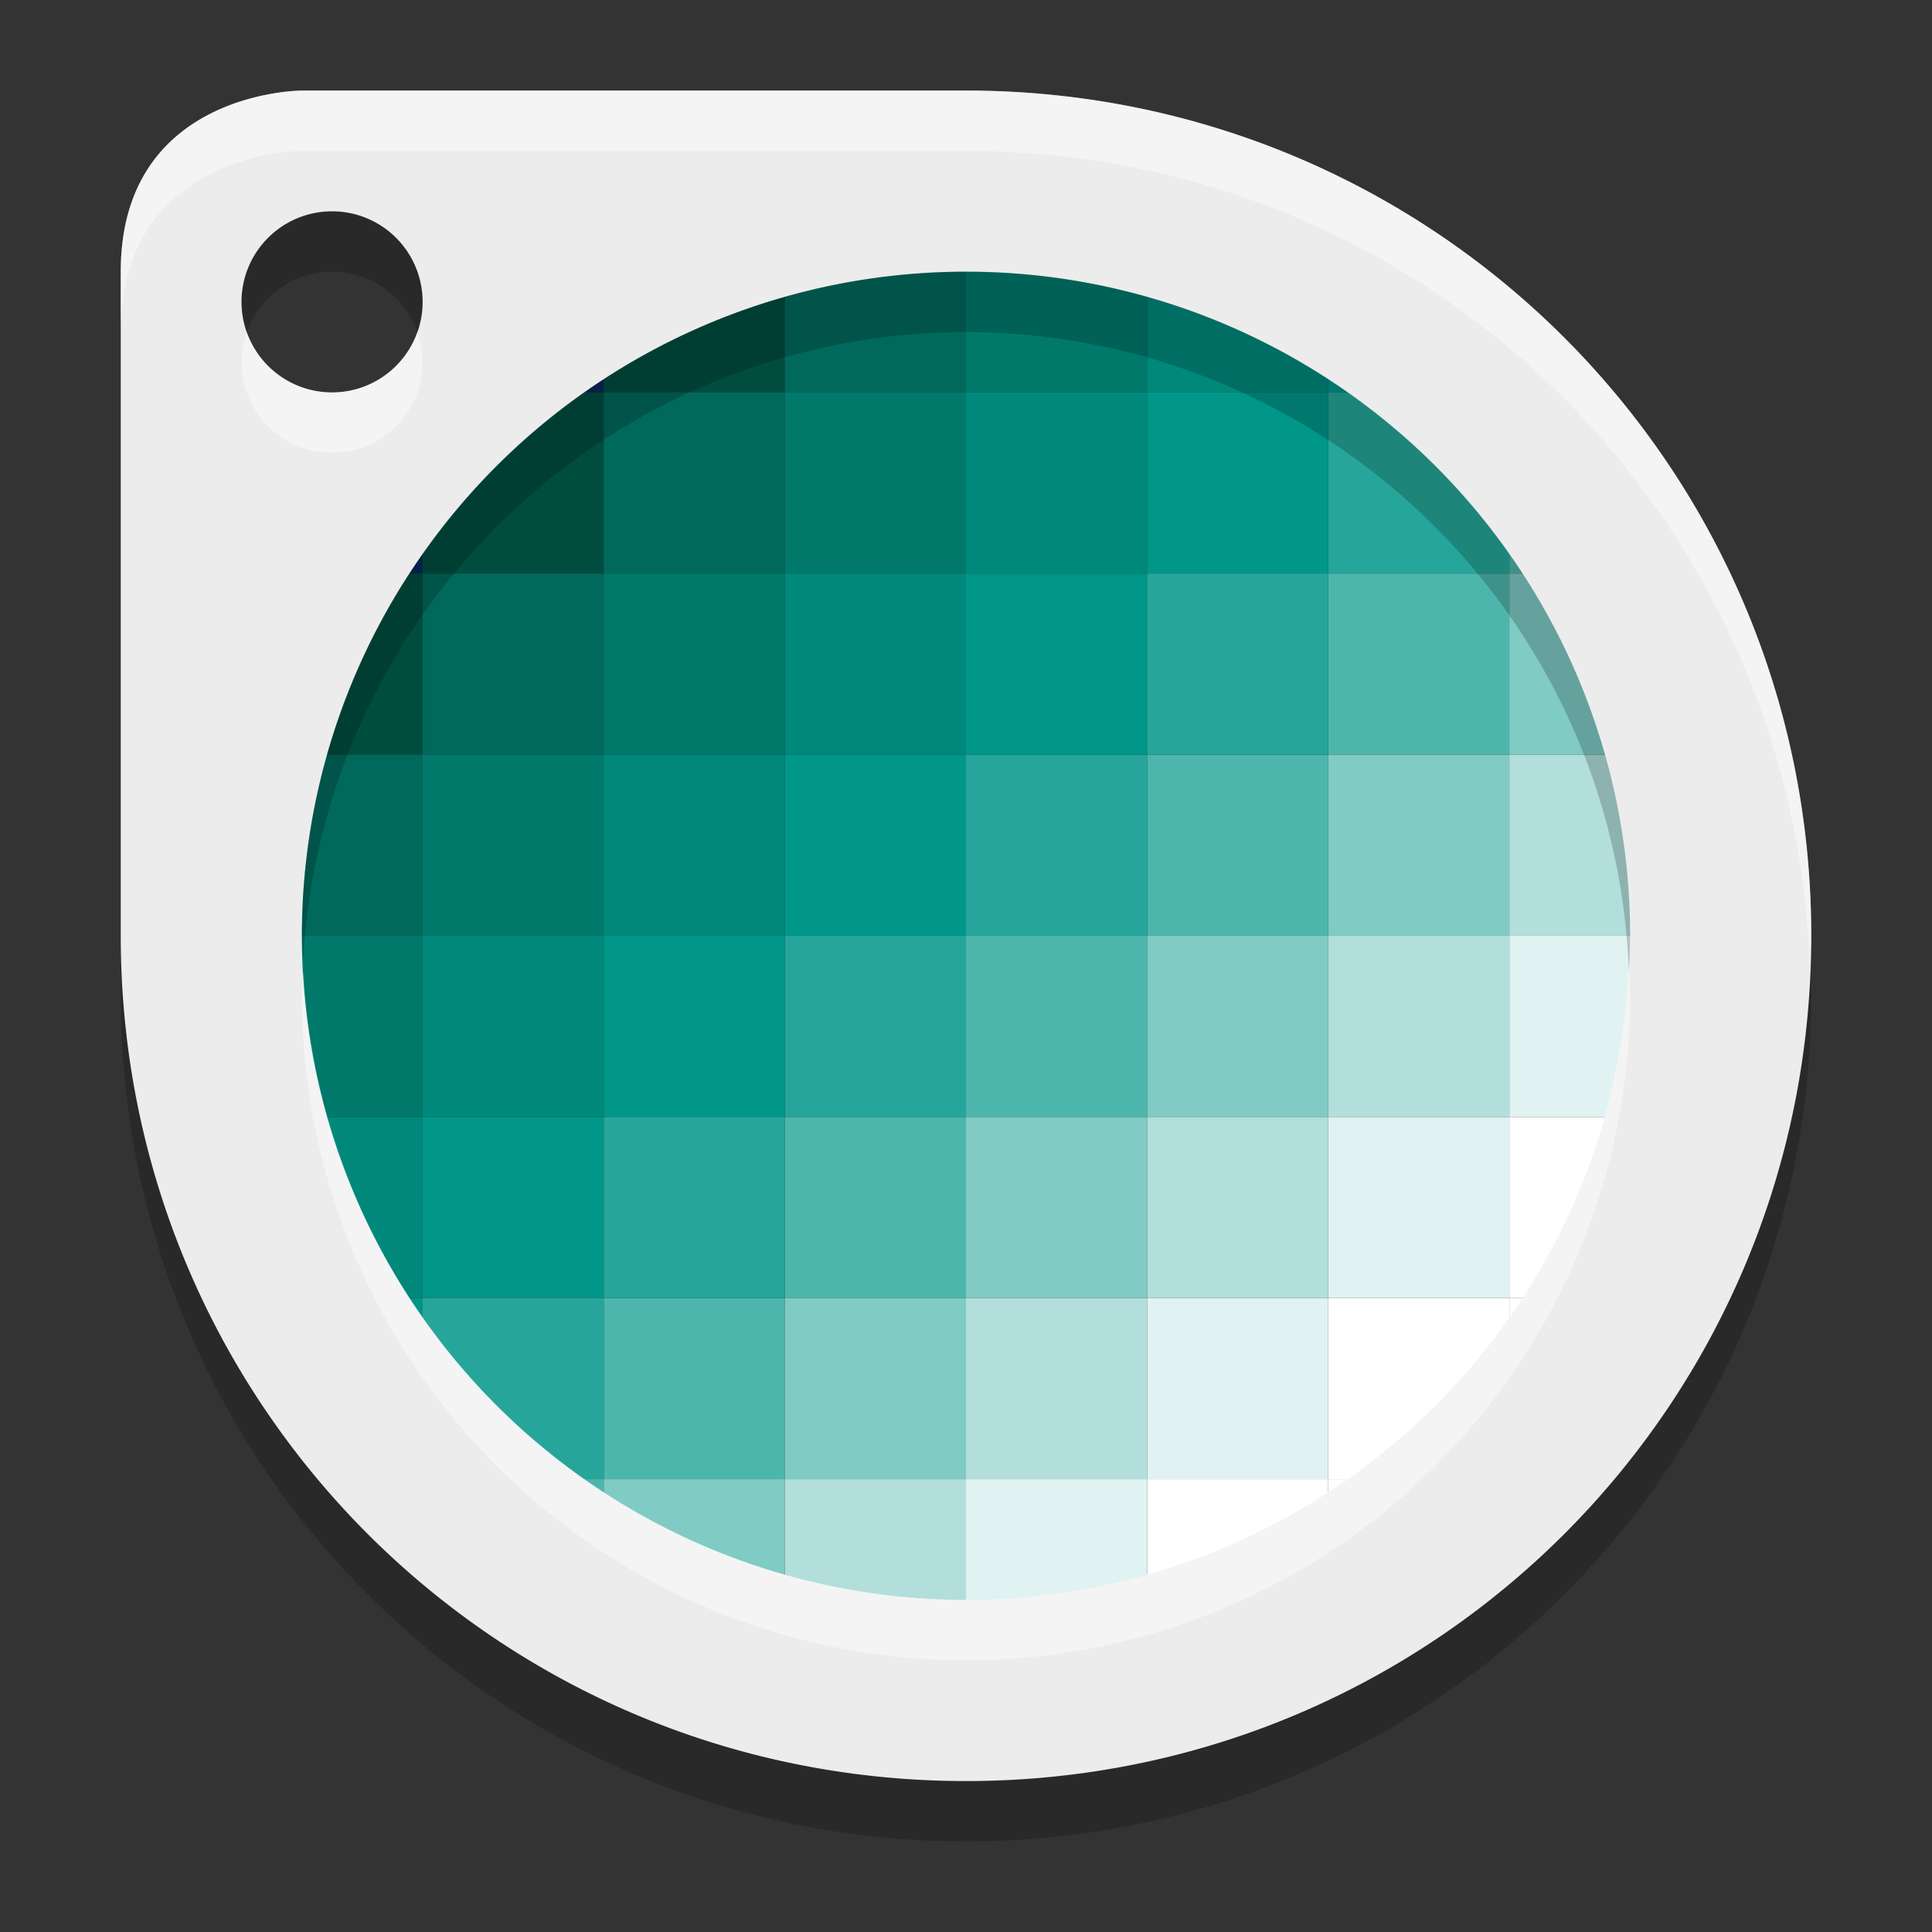 <?xml version="1.0" encoding="UTF-8" standalone="no"?>
<svg
   width="32"
   height="32"
   version="1.1"
   id="svg22"
   sodipodi:docname="gnome-color-chooser.svg"
   inkscape:version="1.1.1 (3bf5ae0d25, 2021-09-20)"
   xmlns:inkscape="http://www.inkscape.org/namespaces/inkscape"
   xmlns:sodipodi="http://sodipodi.sourceforge.net/DTD/sodipodi-0.dtd"
   xmlns="http://www.w3.org/2000/svg"
   xmlns:svg="http://www.w3.org/2000/svg">
  <rect width="100%" height="100%" fill="#333333" stroke="none"/>
  <defs
     id="defs26">
    <clipPath
       clipPathUnits="userSpaceOnUse"
       id="clipPath5590">
      <circle
         r="160"
         cy="28"
         cx="464"
         id="circle5592"
         style="opacity:1;fill:#2095f2;fill-opacity:1;stroke:none;stroke-width:2;stroke-miterlimit:4;stroke-dasharray:none;stroke-opacity:1" />
    </clipPath>
  </defs>
  <sodipodi:namedview
     id="namedview24"
     pagecolor="#505050"
     bordercolor="#ffffff"
     borderopacity="1"
     inkscape:pageshadow="0"
     inkscape:pageopacity="0"
     inkscape:pagecheckerboard="1"
     showgrid="false"
     inkscape:zoom="22.627417"
     inkscape:cx="21.633048"
     inkscape:cy="12.506951"
     inkscape:current-layer="g5408" />
  <path
     id="path8033"
     d="m 5,2.5 c 0,0 -3,0 -3,3 v 11 c 0,7.756 6.244,14 14,14 7.756,0 14,-6.244 14,-14 0,-7.756 -6.244,-14 -14,-14 z m 0.5,2 c 0.828,0 1.5,0.672 1.5,1.5 0,0.828 -0.672,1.5 -1.5,1.5 -0.828,0 -1.5,-0.672 -1.5,-1.5 0,-0.828 0.672,-1.5 1.5,-1.5 z"
     style="display:inline;opacity:0.2;fill:#000000;fill-opacity:1;stroke:none;enable-background:new"
     inkscape:connector-curvature="0"
     sodipodi:nodetypes="cssssscsssss" />
  <g
     clip-path="url(#clipPath5590)"
     id="g5408"
     transform="matrix(0.075,0,0,0.075,-18.8,13.4)"
     style="display:inline;enable-background:new">
    <rect
       style="opacity:1;fill:#4db6ac;fill-opacity:1;stroke:none;stroke-width:2;stroke-miterlimit:4;stroke-dasharray:none;stroke-opacity:1"
       id="rect5410"
       width="40"
       height="40"
       x="344"
       y="148"
       rx="0"
       ry="0" />
    <rect
       style="opacity:1;fill:#4db6ac;fill-opacity:1;stroke:none;stroke-width:2;stroke-miterlimit:4;stroke-dasharray:none;stroke-opacity:1"
       id="rect5412"
       width="40"
       height="40"
       x="384"
       y="108"
       rx="0"
       ry="0" />
    <rect
       ry="0"
       rx="0"
       y="68"
       x="424"
       height="40"
       width="40"
       id="rect5414"
       style="opacity:1;fill:#4db6ac;fill-opacity:1;stroke:none;stroke-width:2;stroke-miterlimit:4;stroke-dasharray:none;stroke-opacity:1" />
    <rect
       style="opacity:1;fill:#4db6ac;fill-opacity:1;stroke:none;stroke-width:2;stroke-miterlimit:4;stroke-dasharray:none;stroke-opacity:1"
       id="rect5416"
       width="40"
       height="40"
       x="464"
       y="28"
       rx="0"
       ry="0" />
    <rect
       ry="0"
       rx="0"
       y="-12"
       x="504"
       height="40"
       width="40"
       id="rect5418"
       style="opacity:1;fill:#4db6ac;fill-opacity:1;stroke:none;stroke-width:2;stroke-miterlimit:4;stroke-dasharray:none;stroke-opacity:1" />
    <rect
       style="opacity:1;fill:#4db6ac;fill-opacity:1;stroke:none;stroke-width:2;stroke-miterlimit:4;stroke-dasharray:none;stroke-opacity:1"
       id="rect5420"
       width="40"
       height="40"
       x="544"
       y="-52"
       rx="0"
       ry="0" />
    <rect
       ry="0"
       rx="0"
       y="-92"
       x="584"
       height="40"
       width="40"
       id="rect5422"
       style="opacity:1;fill:#4db6ac;fill-opacity:1;stroke:none;stroke-width:2;stroke-miterlimit:4;stroke-dasharray:none;stroke-opacity:1" />
    <rect
       style="opacity:1;fill:#07285b;fill-opacity:1;stroke:none;stroke-width:2;stroke-miterlimit:4;stroke-dasharray:none;stroke-opacity:1"
       id="rect5424"
       width="40"
       height="40"
       x="-384"
       y="92"
       rx="0"
       ry="0"
       transform="scale(-1)" />
    <rect
       style="opacity:1;fill:#07285b;fill-opacity:1;stroke:none;stroke-width:2;stroke-miterlimit:4;stroke-dasharray:none;stroke-opacity:1"
       id="rect5426"
       width="40"
       height="40"
       x="-344"
       y="52"
       rx="0"
       ry="0"
       transform="scale(-1)" />
    <rect
       ry="0"
       rx="0"
       y="92"
       x="-424"
       height="40"
       width="40"
       id="rect5428"
       style="opacity:1;fill:#004d40;fill-opacity:1;stroke:none;stroke-width:2;stroke-miterlimit:4;stroke-dasharray:none;stroke-opacity:1"
       transform="scale(-1)" />
    <rect
       ry="0"
       rx="0"
       y="52"
       x="-384"
       height="40"
       width="40"
       id="rect5430"
       style="opacity:1;fill:#004d40;fill-opacity:1;stroke:none;stroke-width:2;stroke-miterlimit:4;stroke-dasharray:none;stroke-opacity:1"
       transform="scale(-1)" />
    <rect
       style="opacity:1;fill:#004d40;fill-opacity:1;stroke:none;stroke-width:2;stroke-miterlimit:4;stroke-dasharray:none;stroke-opacity:1"
       id="rect5432"
       width="40"
       height="40"
       x="-344"
       y="12"
       rx="0"
       ry="0"
       transform="scale(-1)" />
    <rect
       style="opacity:1;fill:#00695c;fill-opacity:1;stroke:none;stroke-width:2;stroke-miterlimit:4;stroke-dasharray:none;stroke-opacity:1"
       id="rect5434"
       width="40"
       height="40"
       x="-464"
       y="92"
       rx="0"
       ry="0"
       transform="scale(-1)" />
    <rect
       style="opacity:1;fill:#00695c;fill-opacity:1;stroke:none;stroke-width:2;stroke-miterlimit:4;stroke-dasharray:none;stroke-opacity:1"
       id="rect5436"
       width="40"
       height="40"
       x="-424"
       y="52"
       rx="0"
       ry="0"
       transform="scale(-1)" />
    <rect
       ry="0"
       rx="0"
       y="12"
       x="-384"
       height="40"
       width="40"
       id="rect5438"
       style="opacity:1;fill:#00695c;fill-opacity:1;stroke:none;stroke-width:2;stroke-miterlimit:4;stroke-dasharray:none;stroke-opacity:1"
       transform="scale(-1)" />
    <rect
       style="opacity:1;fill:#00695c;fill-opacity:1;stroke:none;stroke-width:2;stroke-miterlimit:4;stroke-dasharray:none;stroke-opacity:1"
       id="rect5440"
       width="40"
       height="40"
       x="-344"
       y="-28"
       rx="0"
       ry="0"
       transform="scale(-1)" />
    <rect
       ry="0"
       rx="0"
       y="92"
       x="-504"
       height="40"
       width="40"
       id="rect5442"
       style="opacity:1;fill:#00796b;fill-opacity:1;stroke:none;stroke-width:2;stroke-miterlimit:4;stroke-dasharray:none;stroke-opacity:1"
       transform="scale(-1)" />
    <rect
       ry="0"
       rx="0"
       y="52"
       x="-464"
       height="40"
       width="40"
       id="rect5444"
       style="opacity:1;fill:#00796b;fill-opacity:1;stroke:none;stroke-width:2;stroke-miterlimit:4;stroke-dasharray:none;stroke-opacity:1"
       transform="scale(-1)" />
    <rect
       style="opacity:1;fill:#00796b;fill-opacity:1;stroke:none;stroke-width:2;stroke-miterlimit:4;stroke-dasharray:none;stroke-opacity:1"
       id="rect5446"
       width="40"
       height="40"
       x="-424"
       y="12"
       rx="0"
       ry="0"
       transform="scale(-1)" />
    <rect
       ry="0"
       rx="0"
       y="-28"
       x="-384"
       height="40"
       width="40"
       id="rect5448"
       style="opacity:1;fill:#00796b;fill-opacity:1;stroke:none;stroke-width:2;stroke-miterlimit:4;stroke-dasharray:none;stroke-opacity:1"
       transform="scale(-1)" />
    <rect
       style="opacity:1;fill:#00796b;fill-opacity:1;stroke:none;stroke-width:2;stroke-miterlimit:4;stroke-dasharray:none;stroke-opacity:1"
       id="rect5450"
       width="40"
       height="40"
       x="-344"
       y="-68"
       rx="0"
       ry="0"
       transform="scale(-1)" />
    <rect
       style="opacity:1;fill:#00897b;fill-opacity:1;stroke:none;stroke-width:2;stroke-miterlimit:4;stroke-dasharray:none;stroke-opacity:1"
       id="rect5452"
       width="40"
       height="40"
       x="-544"
       y="92"
       rx="0"
       ry="0"
       transform="scale(-1)" />
    <rect
       style="opacity:1;fill:#00897b;fill-opacity:1;stroke:none;stroke-width:2;stroke-miterlimit:4;stroke-dasharray:none;stroke-opacity:1"
       id="rect5454"
       width="40"
       height="40"
       x="-504"
       y="52"
       rx="0"
       ry="0"
       transform="scale(-1)" />
    <rect
       ry="0"
       rx="0"
       y="12"
       x="-464"
       height="40"
       width="40"
       id="rect5456"
       style="opacity:1;fill:#00897b;fill-opacity:1;stroke:none;stroke-width:2;stroke-miterlimit:4;stroke-dasharray:none;stroke-opacity:1"
       transform="scale(-1)" />
    <rect
       style="opacity:1;fill:#00897b;fill-opacity:1;stroke:none;stroke-width:2;stroke-miterlimit:4;stroke-dasharray:none;stroke-opacity:1"
       id="rect5458"
       width="40"
       height="40"
       x="-424"
       y="-28"
       rx="0"
       ry="0"
       transform="scale(-1)" />
    <rect
       ry="0"
       rx="0"
       y="-68"
       x="-384"
       height="40"
       width="40"
       id="rect5460"
       style="opacity:1;fill:#00897b;fill-opacity:1;stroke:none;stroke-width:2;stroke-miterlimit:4;stroke-dasharray:none;stroke-opacity:1"
       transform="scale(-1)" />
    <rect
       style="opacity:1;fill:#00897b;fill-opacity:1;stroke:none;stroke-width:2;stroke-miterlimit:4;stroke-dasharray:none;stroke-opacity:1"
       id="rect5462"
       width="40"
       height="40"
       x="-344"
       y="-108"
       rx="0"
       ry="0"
       transform="scale(-1)" />
    <rect
       ry="0"
       rx="0"
       y="92"
       x="-584"
       height="40"
       width="40"
       id="rect5464"
       style="opacity:1;fill:#009688;fill-opacity:1;stroke:none;stroke-width:2;stroke-miterlimit:4;stroke-dasharray:none;stroke-opacity:1"
       transform="scale(-1)" />
    <rect
       ry="0"
       rx="0"
       y="52"
       x="-544"
       height="40"
       width="40"
       id="rect5466"
       style="opacity:1;fill:#009688;fill-opacity:1;stroke:none;stroke-width:2;stroke-miterlimit:4;stroke-dasharray:none;stroke-opacity:1"
       transform="scale(-1)" />
    <rect
       style="opacity:1;fill:#009688;fill-opacity:1;stroke:none;stroke-width:2;stroke-miterlimit:4;stroke-dasharray:none;stroke-opacity:1"
       id="rect5468"
       width="40"
       height="40"
       x="-504"
       y="12"
       rx="0"
       ry="0"
       transform="scale(-1)" />
    <rect
       ry="0"
       rx="0"
       y="-28"
       x="-464"
       height="40"
       width="40"
       id="rect5470"
       style="opacity:1;fill:#009688;fill-opacity:1;stroke:none;stroke-width:2;stroke-miterlimit:4;stroke-dasharray:none;stroke-opacity:1"
       transform="scale(-1)" />
    <rect
       style="opacity:1;fill:#009688;fill-opacity:1;stroke:none;stroke-width:2;stroke-miterlimit:4;stroke-dasharray:none;stroke-opacity:1"
       id="rect5472"
       width="40"
       height="40"
       x="-424"
       y="-68"
       rx="0"
       ry="0"
       transform="scale(-1)" />
    <rect
       ry="0"
       rx="0"
       y="-108"
       x="-384"
       height="40"
       width="40"
       id="rect5474"
       style="opacity:1;fill:#009688;fill-opacity:1;stroke:none;stroke-width:2;stroke-miterlimit:4;stroke-dasharray:none;stroke-opacity:1"
       transform="scale(-1)" />
    <rect
       style="opacity:1;fill:#009688;fill-opacity:1;stroke:none;stroke-width:2;stroke-miterlimit:4;stroke-dasharray:none;stroke-opacity:1"
       id="rect5476"
       width="40"
       height="40"
       x="-344"
       y="-148"
       rx="0"
       ry="0"
       transform="scale(-1)" />
    <rect
       transform="scale(-1)"
       ry="0"
       rx="0"
       y="132"
       x="-424"
       height="40"
       width="40"
       id="rect5478"
       style="opacity:1;fill:#07285b;fill-opacity:1;stroke:none;stroke-width:2;stroke-miterlimit:4;stroke-dasharray:none;stroke-opacity:1" />
    <rect
       transform="scale(-1)"
       style="opacity:1;fill:#004d40;fill-opacity:1;stroke:none;stroke-width:2;stroke-miterlimit:4;stroke-dasharray:none;stroke-opacity:1"
       id="rect5480"
       width="40"
       height="40"
       x="-464"
       y="132"
       rx="0"
       ry="0" />
    <rect
       transform="scale(-1)"
       ry="0"
       rx="0"
       y="132"
       x="-504"
       height="40"
       width="40"
       id="rect5482"
       style="opacity:1;fill:#00695c;fill-opacity:1;stroke:none;stroke-width:2;stroke-miterlimit:4;stroke-dasharray:none;stroke-opacity:1" />
    <rect
       transform="scale(-1)"
       style="opacity:1;fill:#00796b;fill-opacity:1;stroke:none;stroke-width:2;stroke-miterlimit:4;stroke-dasharray:none;stroke-opacity:1"
       id="rect5484"
       width="40"
       height="40"
       x="-544"
       y="132"
       rx="0"
       ry="0" />
    <rect
       transform="scale(-1)"
       ry="0"
       rx="0"
       y="132"
       x="-584"
       height="40"
       width="40"
       id="rect5486"
       style="opacity:1;fill:#00897b;fill-opacity:1;stroke:none;stroke-width:2;stroke-miterlimit:4;stroke-dasharray:none;stroke-opacity:1" />
    <rect
       transform="scale(-1)"
       ry="0"
       rx="0"
       y="12"
       x="-304"
       height="40"
       width="40"
       id="rect5488"
       style="opacity:1;fill:#07285b;fill-opacity:1;stroke:none;stroke-width:2;stroke-miterlimit:4;stroke-dasharray:none;stroke-opacity:1" />
    <rect
       transform="scale(-1)"
       ry="0"
       rx="0"
       y="-28"
       x="-304"
       height="40"
       width="40"
       id="rect5490"
       style="opacity:1;fill:#004d40;fill-opacity:1;stroke:none;stroke-width:2;stroke-miterlimit:4;stroke-dasharray:none;stroke-opacity:1" />
    <rect
       transform="scale(-1)"
       ry="0"
       rx="0"
       y="-68"
       x="-304"
       height="40"
       width="40"
       id="rect5492"
       style="opacity:1;fill:#00695c;fill-opacity:1;stroke:none;stroke-width:2;stroke-miterlimit:4;stroke-dasharray:none;stroke-opacity:1" />
    <rect
       transform="scale(-1)"
       ry="0"
       rx="0"
       y="-108"
       x="-304"
       height="40"
       width="40"
       id="rect5494"
       style="opacity:1;fill:#00796b;fill-opacity:1;stroke:none;stroke-width:2;stroke-miterlimit:4;stroke-dasharray:none;stroke-opacity:1" />
    <rect
       transform="scale(-1)"
       ry="0"
       rx="0"
       y="-148"
       x="-304"
       height="40"
       width="40"
       id="rect5496"
       style="opacity:1;fill:#00897b;fill-opacity:1;stroke:none;stroke-width:2;stroke-miterlimit:4;stroke-dasharray:none;stroke-opacity:1" />
    <rect
       ry="0"
       rx="0"
       y="108"
       x="344"
       height="40"
       width="40"
       id="rect5498"
       style="opacity:1;fill:#26a69a;fill-opacity:1;stroke:none;stroke-width:2;stroke-miterlimit:4;stroke-dasharray:none;stroke-opacity:1" />
    <rect
       ry="0"
       rx="0"
       y="68"
       x="384"
       height="40"
       width="40"
       id="rect5500"
       style="opacity:1;fill:#26a69a;fill-opacity:1;stroke:none;stroke-width:2;stroke-miterlimit:4;stroke-dasharray:none;stroke-opacity:1" />
    <rect
       style="opacity:1;fill:#26a69a;fill-opacity:1;stroke:none;stroke-width:2;stroke-miterlimit:4;stroke-dasharray:none;stroke-opacity:1"
       id="rect5502"
       width="40"
       height="40"
       x="424"
       y="28"
       rx="0"
       ry="0" />
    <rect
       ry="0"
       rx="0"
       y="-12"
       x="464"
       height="40"
       width="40"
       id="rect5504"
       style="opacity:1;fill:#26a69a;fill-opacity:1;stroke:none;stroke-width:2;stroke-miterlimit:4;stroke-dasharray:none;stroke-opacity:1" />
    <rect
       style="opacity:1;fill:#26a69a;fill-opacity:1;stroke:none;stroke-width:2;stroke-miterlimit:4;stroke-dasharray:none;stroke-opacity:1"
       id="rect5506"
       width="40"
       height="40"
       x="504"
       y="-52"
       rx="0"
       ry="0" />
    <rect
       ry="0"
       rx="0"
       y="-92"
       x="544"
       height="40"
       width="40"
       id="rect5508"
       style="opacity:1;fill:#26a69a;fill-opacity:1;stroke:none;stroke-width:2;stroke-miterlimit:4;stroke-dasharray:none;stroke-opacity:1" />
    <rect
       style="opacity:1;fill:#26a69a;fill-opacity:1;stroke:none;stroke-width:2;stroke-miterlimit:4;stroke-dasharray:none;stroke-opacity:1"
       id="rect5510"
       width="40"
       height="40"
       x="584"
       y="-132"
       rx="0"
       ry="0" />
    <rect
       style="opacity:1;fill:#26a69a;fill-opacity:1;stroke:none;stroke-width:2;stroke-miterlimit:4;stroke-dasharray:none;stroke-opacity:1"
       id="rect5512"
       width="40"
       height="40"
       x="304"
       y="148"
       rx="0"
       ry="0" />
    <rect
       ry="0"
       rx="0"
       y="188"
       x="344"
       height="40"
       width="40"
       id="rect5514"
       style="opacity:1;fill:#80cbc4;fill-opacity:1;stroke:none;stroke-width:2;stroke-miterlimit:4;stroke-dasharray:none;stroke-opacity:1" />
    <rect
       ry="0"
       rx="0"
       y="148"
       x="384"
       height="40"
       width="40"
       id="rect5516"
       style="opacity:1;fill:#80cbc4;fill-opacity:1;stroke:none;stroke-width:2;stroke-miterlimit:4;stroke-dasharray:none;stroke-opacity:1" />
    <rect
       style="opacity:1;fill:#80cbc4;fill-opacity:1;stroke:none;stroke-width:2;stroke-miterlimit:4;stroke-dasharray:none;stroke-opacity:1"
       id="rect5518"
       width="40"
       height="40"
       x="424"
       y="108"
       rx="0"
       ry="0" />
    <rect
       ry="0"
       rx="0"
       y="68"
       x="464"
       height="40"
       width="40"
       id="rect5520"
       style="opacity:1;fill:#80cbc4;fill-opacity:1;stroke:none;stroke-width:2;stroke-miterlimit:4;stroke-dasharray:none;stroke-opacity:1" />
    <rect
       style="opacity:1;fill:#80cbc4;fill-opacity:1;stroke:none;stroke-width:2;stroke-miterlimit:4;stroke-dasharray:none;stroke-opacity:1"
       id="rect5522"
       width="40"
       height="40"
       x="504"
       y="28"
       rx="0"
       ry="0" />
    <rect
       ry="0"
       rx="0"
       y="-12"
       x="544"
       height="40"
       width="40"
       id="rect5524"
       style="opacity:1;fill:#80cbc4;fill-opacity:1;stroke:none;stroke-width:2;stroke-miterlimit:4;stroke-dasharray:none;stroke-opacity:1" />
    <rect
       style="opacity:1;fill:#80cbc4;fill-opacity:1;stroke:none;stroke-width:2;stroke-miterlimit:4;stroke-dasharray:none;stroke-opacity:1"
       id="rect5526"
       width="40"
       height="40"
       x="584"
       y="-52"
       rx="0"
       ry="0" />
    <rect
       style="opacity:1;fill:#b2dfdb;fill-opacity:1;stroke:none;stroke-width:2;stroke-miterlimit:4;stroke-dasharray:none;stroke-opacity:1"
       id="rect5528"
       width="40"
       height="40"
       x="384"
       y="188"
       rx="0"
       ry="0" />
    <rect
       style="opacity:1;fill:#b2dfdb;fill-opacity:1;stroke:none;stroke-width:2;stroke-miterlimit:4;stroke-dasharray:none;stroke-opacity:1"
       id="rect5530"
       width="40"
       height="40"
       x="424"
       y="148"
       rx="0"
       ry="0" />
    <rect
       ry="0"
       rx="0"
       y="108"
       x="464"
       height="40"
       width="40"
       id="rect5532"
       style="opacity:1;fill:#b2dfdb;fill-opacity:1;stroke:none;stroke-width:2;stroke-miterlimit:4;stroke-dasharray:none;stroke-opacity:1" />
    <rect
       style="opacity:1;fill:#b2dfdb;fill-opacity:1;stroke:none;stroke-width:2;stroke-miterlimit:4;stroke-dasharray:none;stroke-opacity:1"
       id="rect5534"
       width="40"
       height="40"
       x="504"
       y="68"
       rx="0"
       ry="0" />
    <rect
       ry="0"
       rx="0"
       y="28"
       x="544"
       height="40"
       width="40"
       id="rect5536"
       style="opacity:1;fill:#b2dfdb;fill-opacity:1;stroke:none;stroke-width:2;stroke-miterlimit:4;stroke-dasharray:none;stroke-opacity:1" />
    <rect
       style="opacity:1;fill:#b2dfdb;fill-opacity:1;stroke:none;stroke-width:2;stroke-miterlimit:4;stroke-dasharray:none;stroke-opacity:1"
       id="rect5538"
       width="40"
       height="40"
       x="584"
       y="-12"
       rx="0"
       ry="0" />
    <rect
       ry="0"
       rx="0"
       y="-52"
       x="624"
       height="40"
       width="40"
       id="rect5540"
       style="opacity:1;fill:#b2dfdb;fill-opacity:1;stroke:none;stroke-width:2;stroke-miterlimit:4;stroke-dasharray:none;stroke-opacity:1" />
    <rect
       ry="0"
       rx="0"
       y="188"
       x="424"
       height="40"
       width="40"
       id="rect5542"
       style="opacity:1;fill:#e0f2f1;fill-opacity:1;stroke:none;stroke-width:2;stroke-miterlimit:4;stroke-dasharray:none;stroke-opacity:1" />
    <rect
       ry="0"
       rx="0"
       y="148"
       x="464"
       height="40"
       width="40"
       id="rect5544"
       style="opacity:1;fill:#e0f2f1;fill-opacity:1;stroke:none;stroke-width:2;stroke-miterlimit:4;stroke-dasharray:none;stroke-opacity:1" />
    <rect
       style="opacity:1;fill:#e0f2f1;fill-opacity:1;stroke:none;stroke-width:2;stroke-miterlimit:4;stroke-dasharray:none;stroke-opacity:1"
       id="rect5546"
       width="40"
       height="40"
       x="504"
       y="108"
       rx="0"
       ry="0" />
    <rect
       ry="0"
       rx="0"
       y="68"
       x="544"
       height="40"
       width="40"
       id="rect5548"
       style="opacity:1;fill:#e0f2f1;fill-opacity:1;stroke:none;stroke-width:2;stroke-miterlimit:4;stroke-dasharray:none;stroke-opacity:1" />
    <rect
       style="opacity:1;fill:#e0f2f1;fill-opacity:1;stroke:none;stroke-width:2;stroke-miterlimit:4;stroke-dasharray:none;stroke-opacity:1"
       id="rect5550"
       width="40"
       height="40"
       x="584"
       y="28"
       rx="0"
       ry="0" />
    <rect
       ry="0"
       rx="0"
       y="-12"
       x="624"
       height="40"
       width="40"
       id="rect5552"
       style="opacity:1;fill:#e0f2f1;fill-opacity:1;stroke:none;stroke-width:2;stroke-miterlimit:4;stroke-dasharray:none;stroke-opacity:1" />
    <rect
       style="opacity:1;fill:#ffffff;fill-opacity:1;stroke:none;stroke-width:2;stroke-miterlimit:4;stroke-dasharray:none;stroke-opacity:1"
       id="rect5554"
       width="40"
       height="40"
       x="464"
       y="188"
       rx="0"
       ry="0" />
    <rect
       style="opacity:1;fill:#ffffff;fill-opacity:1;stroke:none;stroke-width:2;stroke-miterlimit:4;stroke-dasharray:none;stroke-opacity:1"
       id="rect5556"
       width="40"
       height="40"
       x="504"
       y="148"
       rx="0"
       ry="0" />
    <rect
       ry="0"
       rx="0"
       y="108"
       x="544"
       height="40"
       width="40"
       id="rect5558"
       style="opacity:1;fill:#ffffff;fill-opacity:1;stroke:none;stroke-width:2;stroke-miterlimit:4;stroke-dasharray:none;stroke-opacity:1" />
    <rect
       style="opacity:1;fill:#ffffff;fill-opacity:1;stroke:none;stroke-width:2;stroke-miterlimit:4;stroke-dasharray:none;stroke-opacity:1"
       id="rect5560"
       width="40"
       height="40"
       x="584"
       y="68"
       rx="0"
       ry="0" />
    <rect
       ry="0"
       rx="0"
       y="28"
       x="624"
       height="40"
       width="40"
       id="rect5562"
       style="opacity:1;fill:#ffffff;fill-opacity:1;stroke:none;stroke-width:2;stroke-miterlimit:4;stroke-dasharray:none;stroke-opacity:1" />
    <rect
       ry="0"
       rx="0"
       y="188"
       x="504"
       height="40"
       width="40"
       id="rect5564"
       style="opacity:1;fill:#ffffff;fill-opacity:1;stroke:none;stroke-width:2;stroke-miterlimit:4;stroke-dasharray:none;stroke-opacity:1" />
    <rect
       ry="0"
       rx="0"
       y="148"
       x="544"
       height="40"
       width="40"
       id="rect5566"
       style="opacity:1;fill:#ffffff;fill-opacity:1;stroke:none;stroke-width:2;stroke-miterlimit:4;stroke-dasharray:none;stroke-opacity:1" />
    <rect
       style="opacity:1;fill:#ffffff;fill-opacity:1;stroke:none;stroke-width:2;stroke-miterlimit:4;stroke-dasharray:none;stroke-opacity:1"
       id="rect5568"
       width="40"
       height="40"
       x="584"
       y="108"
       rx="0"
       ry="0" />
    <rect
       ry="0"
       rx="0"
       y="68"
       x="624"
       height="40"
       width="40"
       id="rect5570"
       style="opacity:1;fill:#ffffff;fill-opacity:1;stroke:none;stroke-width:2;stroke-miterlimit:4;stroke-dasharray:none;stroke-opacity:1" />
    <rect
       ry="0"
       rx="0"
       y="-92"
       x="624"
       height="40"
       width="40"
       id="rect5572"
       style="opacity:1;fill:#80cbc4;fill-opacity:1;stroke:none;stroke-width:2;stroke-miterlimit:4;stroke-dasharray:none;stroke-opacity:1" />
    <rect
       transform="scale(-1)"
       ry="0"
       rx="0"
       y="92"
       x="-344"
       height="40"
       width="40"
       id="rect5574"
       style="opacity:1;fill:#0a254e;fill-opacity:1;stroke:none;stroke-width:2;stroke-miterlimit:4;stroke-dasharray:none;stroke-opacity:1" />
    <rect
       ry="0"
       rx="0"
       y="148"
       x="584"
       height="40"
       width="40"
       id="rect5576"
       style="opacity:1;fill:#ffffff;fill-opacity:1;stroke:none;stroke-width:2;stroke-miterlimit:4;stroke-dasharray:none;stroke-opacity:1" />
    <rect
       style="opacity:1;fill:#0a254e;fill-opacity:1;stroke:none;stroke-width:2;stroke-miterlimit:4;stroke-dasharray:none;stroke-opacity:1"
       id="rect5578"
       width="40"
       height="40"
       x="-384"
       y="132"
       rx="0"
       ry="0"
       transform="scale(-1)" />
    <rect
       transform="scale(-1)"
       ry="0"
       rx="0"
       y="52"
       x="-304"
       height="40"
       width="40"
       id="rect5580"
       style="opacity:1;fill:#0a254e;fill-opacity:1;stroke:none;stroke-width:2;stroke-miterlimit:4;stroke-dasharray:none;stroke-opacity:1" />
    <rect
       style="opacity:1;fill:#ffffff;fill-opacity:1;stroke:none;stroke-width:2;stroke-miterlimit:4;stroke-dasharray:none;stroke-opacity:1"
       id="rect5582"
       width="40"
       height="40"
       x="544"
       y="188"
       rx="0"
       ry="0" />
    <rect
       ry="0"
       rx="0"
       y="108"
       x="624"
       height="40"
       width="40"
       id="rect5584"
       style="opacity:1;fill:#ffffff;fill-opacity:1;stroke:none;stroke-width:2;stroke-miterlimit:4;stroke-dasharray:none;stroke-opacity:1" />
  </g>
  <path
     style="display:inline;fill:#ececec;fill-opacity:1;stroke:none;enable-background:new"
     d="m 5,1.5 c 0,0 -3,0 -3,3 v 11 c 0,7.756 6.244,14 14,14 7.756,0 14,-6.244 14,-14 0,-7.756 -6.244,-14 -14,-14 z m 0.5,2 a 1.5,1.5 0 0 1 1.5,1.5 1.5,1.5 0 0 1 -1.5,1.5 1.5,1.5 0 0 1 -1.5,-1.5 1.5,1.5 0 0 1 1.5,-1.5 z m 10.5,1 a 11,11 0 0 1 11,11 11,11 0 0 1 -11,11 11,11 0 0 1 -11,-11 11,11 0 0 1 11,-11 z"
     id="rect4255"
     inkscape:connector-curvature="0" />
  <path
     style="display:inline;opacity:0.4;fill:#ffffff;fill-opacity:1;stroke:none;enable-background:new"
     d="m 5,1.5 c 0,0 -3,0 -3,3 v 1 c 0,-3 3,-3 3,-3 h 11 c 7.587,0 13.711,5.979 13.975,13.5 0.006,-0.167 0.025,-0.331 0.025,-0.5 0,-7.756 -6.244,-14 -14,-14 h -11 z m -0.912,4 a 1.5,1.5 0 0 0 -0.088,0.5 1.5,1.5 0 0 0 1.5,1.5 1.5,1.5 0 0 0 1.5,-1.5 1.5,1.5 0 0 0 -0.088,-0.5 1.5,1.5 0 0 1 -1.412,1 1.5,1.5 0 0 1 -1.412,-1 z m 22.891,10.414 A 11,11 0 0 1 16,26.5 11,11 0 0 1 5.021,16.086 11,11 0 0 0 5,16.5 a 11,11 0 0 0 11,11 11,11 0 0 0 11,-11 11,11 0 0 0 -0.021,-0.586 z"
     id="path8018"
     inkscape:connector-curvature="0" />
  <path
     inkscape:connector-curvature="0"
     id="path5594"
     d="M 26.979,16.086 C 26.756,10.181 21.909,5.507 16,5.5 c -5.845,0.003 -10.667,4.577 -10.979,10.414 -0.01,-0.138 -0.017,-0.276 -0.021,-0.414 0,-6.075 4.925,-11 11,-11 6.075,0 11,4.925 11,11 -0.002,0.195 -0.009,0.391 -0.021,0.586 z"
     style="display:inline;opacity:0.2;fill:#000000;fill-opacity:1;stroke:none;enable-background:new"
     sodipodi:nodetypes="ccccsccc" />
</svg>
